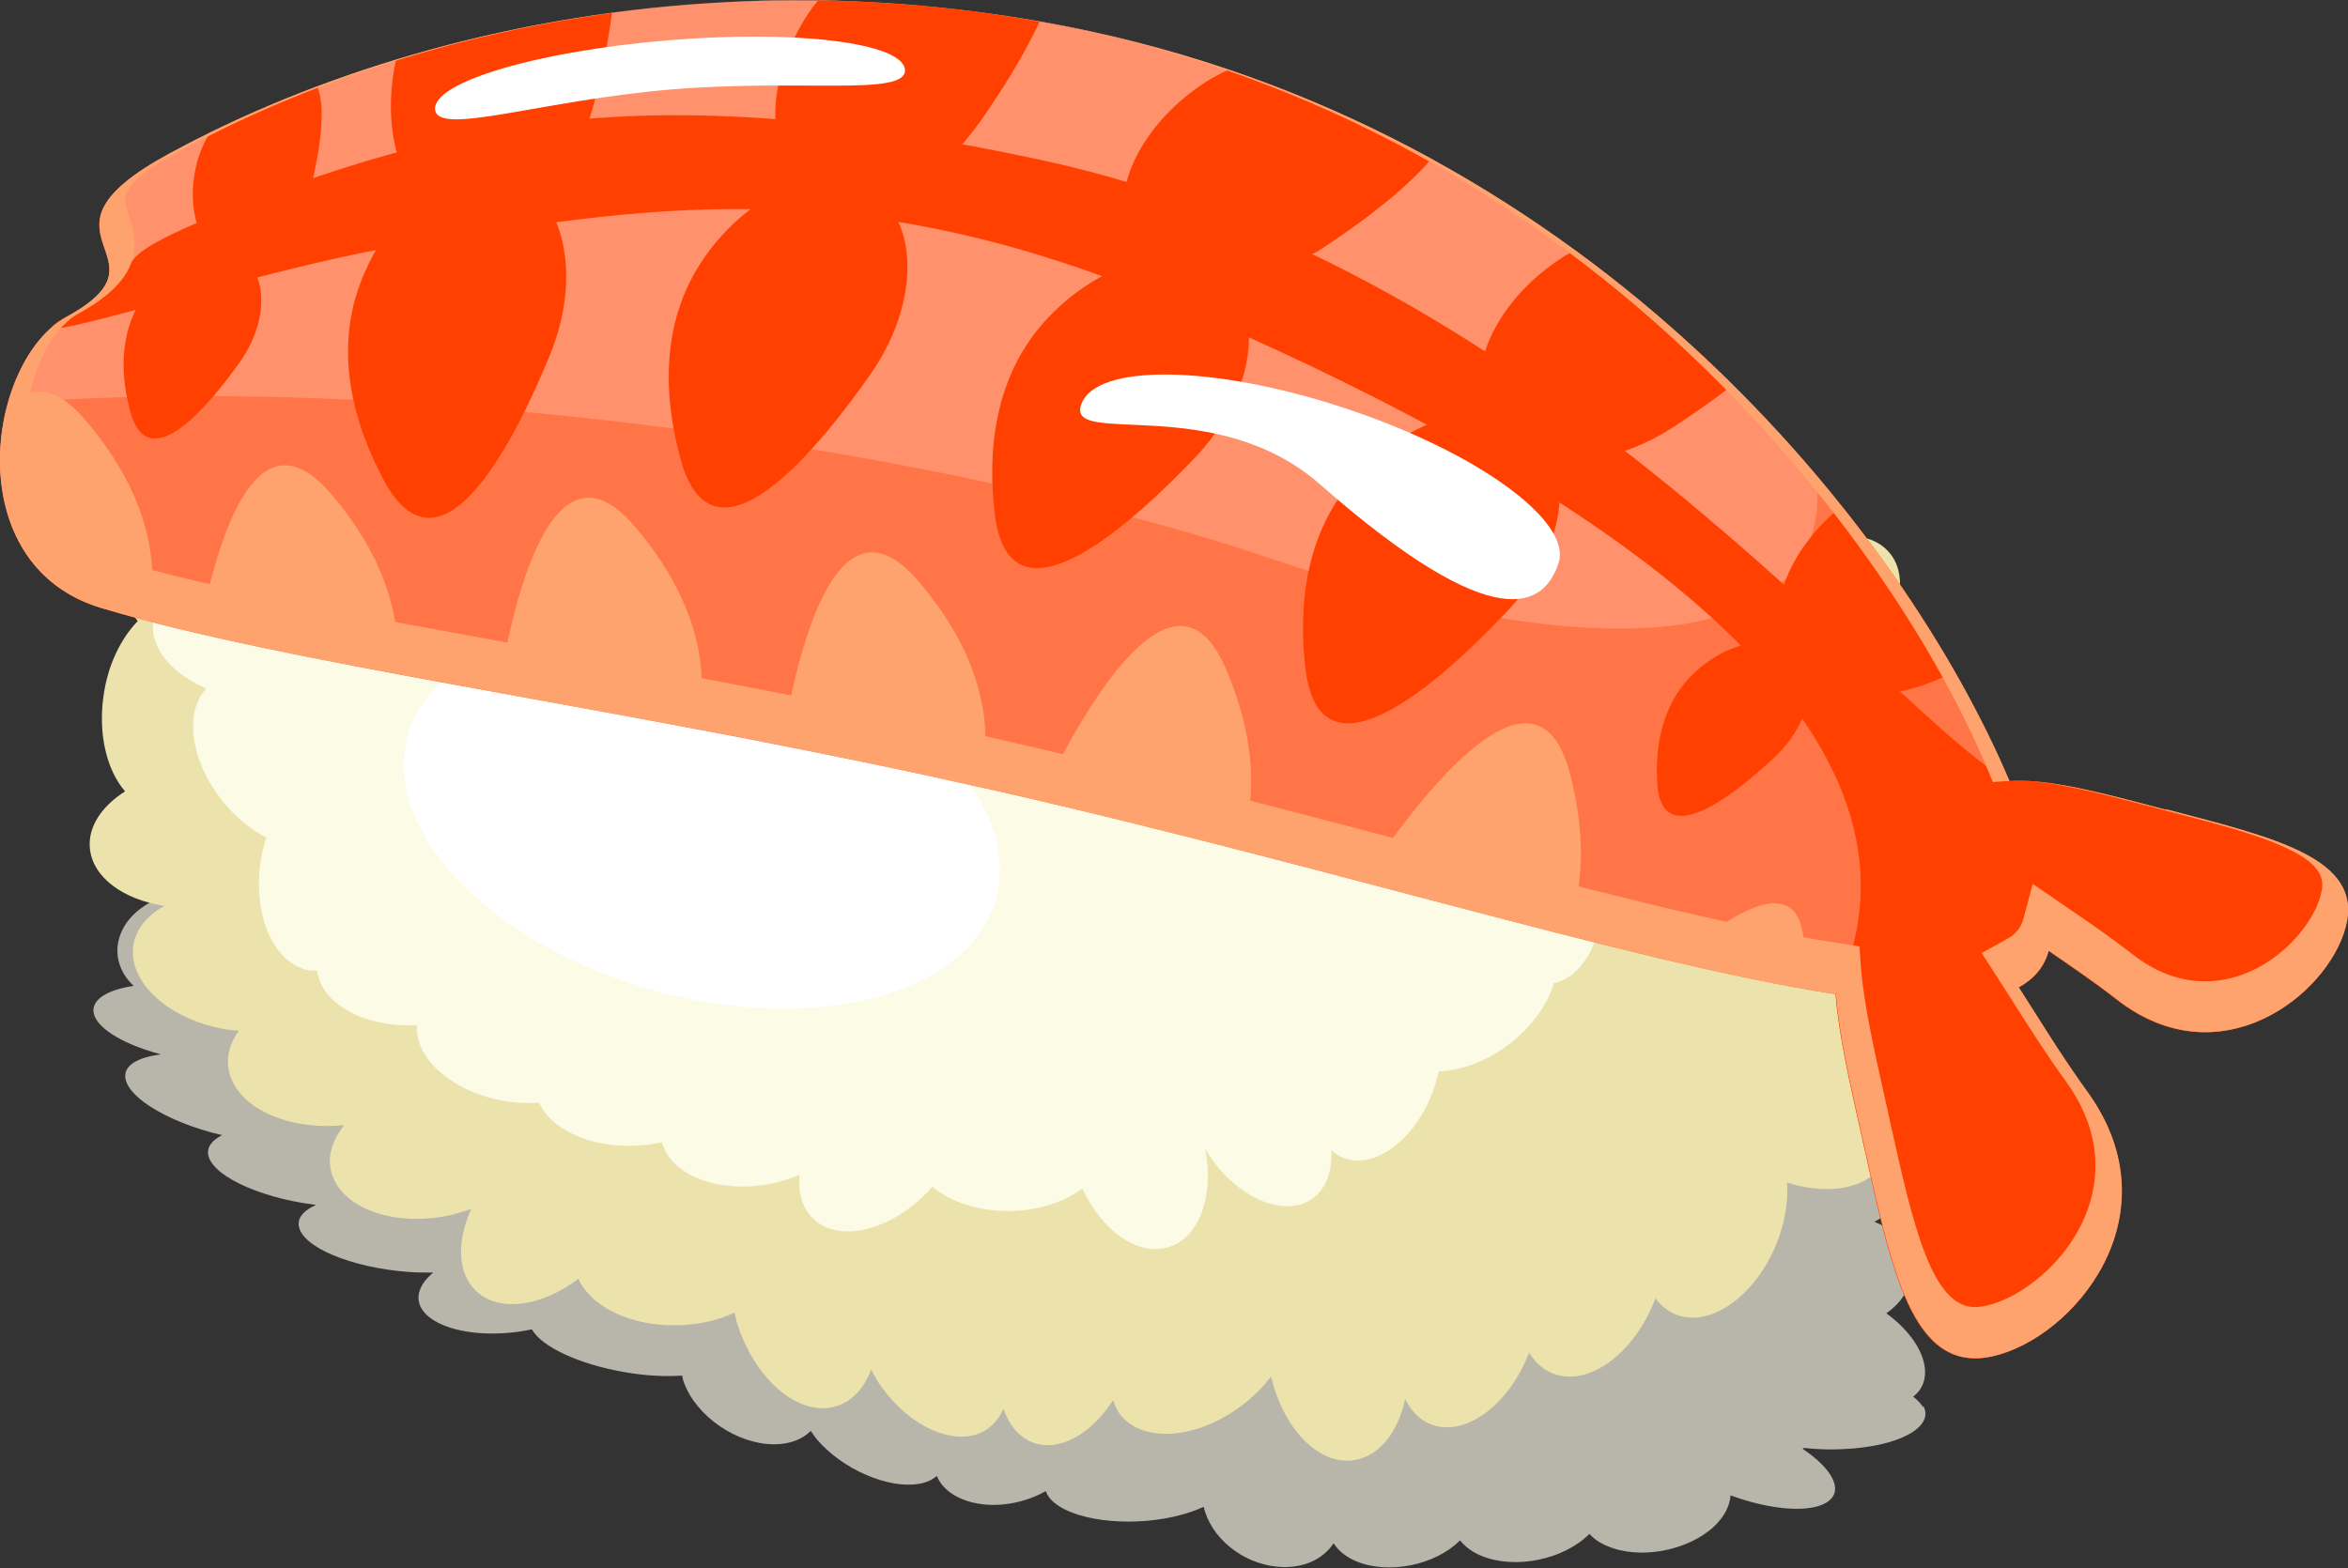 <?xml version="1.0" encoding="UTF-8"?>
<svg xmlns="http://www.w3.org/2000/svg" viewBox="0 0 98 65.47">
  <rect x="0" y="0" width="98" height="65.47" fill="#333333" stroke="none"/>
  <defs>
    <style>
      .cls-1 {
        fill: #ece2ac;
      }

      .cls-2, .cls-3 {
        fill: #fff;
      }

      .cls-4 {
        fill: #ffa36e;
      }

      .cls-5 {
        fill: #ff4000;
      }

      .cls-6 {
        fill: #fcfbe6;
      }

      .cls-7 {
        fill: #ff7547;
      }

      .cls-8 {
        fill: #b8b5aa;
        mix-blend-mode: multiply;
      }

      .cls-3 {
        mix-blend-mode: color-dodge;
        opacity: .2;
      }

      .cls-9 {
        isolation: isolate;
      }
    </style>
  </defs>
  <g class="cls-9">
    <g id="Layer_2" data-name="Layer 2">
      <g id="_图层_5" data-name="图层 5">
        <g id="_图层_1_205" data-name="图层 1,205">
          <path class="cls-8" d="M80.26,58.75c-.08-.15-.23-.3-.41-.44,.62-.46,.69-1.34,.05-2.3-.3-.44-.7-.84-1.17-1.18,.4-.28,.73-.64,.91-1.08,.45-1.11-.18-2.27-1.41-2.74,1.05-.55,1.4-1.31,.73-1.91-.78-.71-2.65-.95-4.37-.61-.05-.05-.1-.09-.15-.14,.09-.09,.17-.17,.25-.27,.86-1.17,.36-2.52-1.11-3.02-.29-.1-.6-.15-.91-.17-.37-.71-1.71-1.51-3.49-2.02-.87-.25-1.72-.39-2.48-.43-.03-.14-.07-.29-.13-.44-.55-1.34-2.18-2.42-3.65-2.41-.13,0-.26,.02-.38,.04-.72-.66-2.48-1.13-4.35-1.1-.57,0-1.09,.06-1.55,.15,0-.05,.02-.1,.03-.15,.1-1.37-1.11-2.67-2.71-2.91-.39-.06-.77-.05-1.12,.02-.83-.7-2.76-1.16-4.75-1.08-.84,.03-1.57,.16-2.15,.35-.73-1.29-2.41-2.27-3.82-2.21-1,.04-1.59,.6-1.65,1.38-.04-.08-.07-.15-.12-.23-.83-1.31-2.63-2.27-4.03-2.15-.4,.03-.71,.16-.95,.35-.95-.46-2.52-.71-4.07-.57-.84,.08-1.54,.25-2.06,.49-.87-1.16-2.46-2-3.79-1.92-1.29,.08-1.89,1-1.5,2.15-.02,0-.04,0-.05,0-1.23-1.26-3.22-2.07-4.55-1.82-1.05,.2-1.39,.99-.98,1.95-1.45-1.19-3.53-1.88-4.76-1.53-1.2,.34-1.14,1.54,.06,2.75-.16-.05-.33-.11-.5-.15-2.3-.62-4.48-.49-4.86,.3-.15,.31,0,.67,.39,1.04-.69-.2-1.36-.26-1.89-.13-1.27,.31-1.26,1.57,0,2.83-.76,.26-1.41,.76-1.72,1.42-.39,.83-.16,1.7,.49,2.3-1.01,.15-1.67,.51-1.68,1.01-.01,.68,1.16,1.41,2.82,1.85-.72,.09-1.25,.3-1.43,.64-.4,.8,1.18,1.97,3.53,2.62,.15,.04,.3,.07,.45,.11-.36,.19-.58,.42-.59,.71,0,.89,1.99,1.88,4.46,2.2,.02,0,.04,0,.06,0-.5,.22-.78,.52-.73,.88,.13,.88,2.17,1.74,4.54,1.92,.38,.03,.73,.03,1.07,.03-.73,.61-.85,1.33-.14,1.88,.86,.66,2.63,.84,4.26,.49,.4,.72,1.95,1.46,3.89,1.79,.87,.15,1.69,.19,2.38,.14,.02,.1,.04,.2,.08,.3,.52,1.41,2.2,2.56,3.75,2.57,.67,0,1.19-.21,1.54-.56,.08,.12,.16,.24,.26,.36,1.06,1.24,2.97,2.07,4.25,1.85,.32-.05,.57-.17,.75-.33,.17,.41,.53,.76,1.09,.98,1.05,.42,2.44,.24,3.46-.35,.04,.13,.12,.26,.24,.38,.81,.83,3.1,1.14,5.11,.69,.48-.11,.89-.25,1.24-.41,.29,1.27,1.59,2.36,3.07,2.5,1.05,.1,1.91-.3,2.35-.98,.2,.31,.51,.57,.96,.76,1.35,.55,3.28,.16,4.32-.88,0,0,0,0,0,0,.21,.26,.5,.49,.9,.65,1.4,.57,3.41,.16,4.49-.91,0,0,0,0,.01-.01,.18,.2,.43,.38,.75,.51,1.34,.57,3.32,.21,4.43-.8,.45-.42,.68-.88,.71-1.32,1.7,.63,3.42,.76,4.09,.24,.63-.48,.13-1.37-1.08-2.18,.02-.01,.03-.02,.05-.04,.53,.06,1.08,.08,1.64,.05,2.31-.1,3.81-.91,3.35-1.8Z"/>
        </g>
        <g id="_图层_1_204" data-name="图层 1,204">
          <path class="cls-1" d="M81.85,39.97c-.11-.25-.28-.46-.48-.65,.53-1.03,.43-2.64-.37-4.16-.37-.7-.85-1.28-1.36-1.73,.35-.63,.6-1.39,.7-2.24,.24-2.15-.58-4.02-1.88-4.47,.94-1.33,1.14-2.82,.37-3.68-.89-1.01-2.78-.83-4.41,.35-.05-.07-.11-.13-.17-.2,.07-.19,.14-.37,.19-.57,.64-2.39-.1-4.66-1.64-5.07-.3-.08-.62-.06-.93,0-.49-1.15-1.95-2.16-3.79-2.48-.9-.16-1.76-.13-2.51,.05-.05-.25-.12-.5-.21-.75-.78-2.23-2.58-3.63-4.02-3.13-.13,.05-.25,.12-.36,.19-.82-.94-2.65-1.21-4.48-.54-.56,.2-1.06,.48-1.5,.79,0-.1,0-.19,0-.29-.15-2.49-1.58-4.44-3.19-4.34-.4,.02-.76,.17-1.09,.41-.94-.98-2.92-1.18-4.86-.37-.82,.34-1.51,.81-2.05,1.35-.95-2.08-2.78-3.3-4.16-2.71-.98,.41-1.46,1.61-1.37,3.04-.05-.12-.1-.25-.16-.37-1.05-2.08-3-3.22-4.35-2.54-.38,.19-.67,.53-.87,.94-1.02-.52-2.6-.44-4.11,.33-.81,.41-1.47,.97-1.94,1.56-1.06-1.81-2.78-2.78-4.07-2.2-1.26,.57-1.68,2.42-1.09,4.36-.02,0-.03,.01-.05,.02-1.44-1.86-3.54-2.67-4.81-1.78-1,.7-1.19,2.24-.61,3.83-1.65-1.67-3.82-2.21-4.96-1.18-1.12,1.01-.85,3.14,.55,4.93-.17-.04-.34-.09-.52-.11-2.38-.36-4.49,.6-4.73,2.14-.09,.61,.13,1.21,.57,1.74-.72-.13-1.39-.02-1.88,.39-1.2,.98-.96,3.24,.5,5.1-.7,.72-1.25,1.82-1.43,3.13-.23,1.63,.15,3.11,.9,3.98-.96,.61-1.55,1.46-1.47,2.37,.11,1.22,1.4,2.15,3.11,2.41-.7,.39-1.18,.95-1.29,1.63-.25,1.57,1.51,3.16,3.94,3.54,.16,.02,.3,.03,.46,.04-.32,.45-.5,.95-.45,1.46,.15,1.61,2.29,2.72,4.78,2.49,.02,0,.04,0,.06,0-.45,.57-.68,1.2-.56,1.83,.29,1.53,2.44,2.41,4.81,1.96,.38-.07,.72-.18,1.06-.3-.61,1.34-.59,2.68,.2,3.43,.96,.91,2.74,.65,4.27-.51,.52,1.16,2.18,1.99,4.15,1.94,.88-.02,1.7-.21,2.37-.53,.04,.17,.07,.34,.13,.52,.77,2.36,2.63,3.88,4.15,3.38,.66-.21,1.14-.78,1.42-1.52,.1,.19,.2,.37,.32,.56,1.27,1.89,3.29,2.75,4.52,1.93,.3-.21,.53-.5,.68-.85,.24,.68,.66,1.19,1.24,1.41,1.11,.4,2.44-.37,3.34-1.78,.07,.22,.16,.43,.3,.61,.95,1.22,3.26,1.03,5.15-.44,.45-.35,.83-.74,1.14-1.15,.52,2.19,1.99,3.72,3.47,3.49,1.05-.16,1.83-1.17,2.13-2.54,.25,.49,.61,.87,1.08,1.05,1.42,.54,3.25-.8,4.09-3,0,0,0,0,0,0,.25,.4,.58,.72,1.01,.88,1.48,.56,3.39-.84,4.26-3.13,0,0,0-.02,0-.03,.22,.3,.49,.54,.83,.68,1.42,.59,3.3-.71,4.21-2.9,.37-.9,.51-1.8,.46-2.6,1.78,.58,3.5,.23,4.06-.91,.53-1.07-.12-2.51-1.46-3.57,.01-.03,.03-.05,.04-.08,.53-.07,1.08-.22,1.62-.45,2.25-.94,3.58-2.88,2.97-4.34Z"/>
        </g>
        <g id="_图层_1_203" data-name="图层 1,203">
          <path class="cls-6" d="M65.92,28.06s-.05,0-.07-.02c.08-.17,.17-.33,.24-.51,.82-2.16,.35-4.35-1.05-4.88-.7-.27-1.51-.06-2.24,.48,.62-1.91,.21-3.77-1.03-4.29-.57-.24-1.22-.13-1.84,.2-.34-.92-1.21-1.85-2.42-2.44-.62-.31-1.26-.48-1.85-.55,.08-.4,.07-.79-.09-1.15-.58-1.38-2.77-1.77-4.89-.88-.46,.19-.88,.44-1.25,.71-.11-.39-.25-.79-.46-1.18-1.03-1.96-2.89-3-4.16-2.34-.02,.01-.04,.03-.06,.04-.02-.06-.02-.12-.04-.18-.2-.48-.61-.84-1.13-1.07-.38-.57-.89-.96-1.49-1.03-.76-.09-1.49,.34-2.06,1.09-.1,.04-.21,.06-.31,.11-.77,.32-1.43,.77-1.93,1.27-.9-1.97-2.63-3.12-3.93-2.57-.92,.39-1.38,1.53-1.3,2.87-.05-.12-.09-.23-.15-.35-1-1.97-2.84-3.04-4.11-2.4-.44,.22-.75,.63-.93,1.14-.97-.4-2.37-.3-3.71,.38-.97,.5-1.72,1.19-2.15,1.93-.98-1.16-2.27-1.71-3.27-1.26-1.22,.55-1.6,2.38-.98,4.26-1.36-1.85-3.41-2.65-4.63-1.79-1.22,.85-1.16,3.03,.09,4.93-1.2-.61-2.41-.66-3.17,.02-1.13,1.02-.77,3.27,.8,5.02,.08,.09,.17,.16,.26,.25-2.14-.23-3.99,.65-4.21,2.04-.17,1.11,.76,2.22,2.21,2.83-.94,1.02-.66,3.06,.71,4.74,.54,.66,1.16,1.16,1.8,1.49-.11,.33-.2,.68-.25,1.04-.32,2.28,.61,4.3,2.09,4.51,.09,.01,.19,0,.28,0,.17,1.41,1.99,2.39,4.16,2.28-.08,1.43,1.52,2.82,3.73,3.18,.47,.08,.93,.08,1.37,.06,.54,1.19,2.32,1.96,4.36,1.77,.27-.02,.52-.07,.77-.12,.36,1.37,2.33,2.15,4.51,1.74,.44-.08,.85-.22,1.23-.38-.06,.74,.11,1.4,.58,1.84,1.08,1.02,3.23,.5,4.81-1.17,.05-.06,.1-.12,.15-.18,.75,.64,1.95,1.05,3.3,1.02,1.19-.03,2.24-.39,2.96-.94,.84,1.79,2.35,2.86,3.63,2.44,1.28-.41,1.88-2.18,1.5-4.12,.06,.1,.11,.2,.17,.3,1.2,1.79,3.12,2.6,4.27,1.83,.6-.4,.87-1.16,.83-2.04,.16,.14,.33,.25,.52,.32,1.32,.48,2.99-.78,3.73-2.82,.1-.27,.17-.54,.23-.8,.93-.03,2-.41,2.97-1.16,.94-.73,1.57-1.64,1.84-2.52,1.43-.34,2.3-2.35,1.95-4.62-.13-.81-.4-1.53-.75-2.13,.34-.44,.64-.95,.87-1.53,.79-2.08,.34-4.18-1-4.69Z"/>
        </g>
        <g id="_图层_1_202" data-name="图层 1,202">
          <path class="cls-2" d="M41.57,37.53c1.11-3.99-3.49-8.75-10.27-10.63-6.78-1.88-13.18-.17-14.28,3.82-1.11,3.99,3.49,8.75,10.27,10.63,6.78,1.88,13.18,.17,14.28-3.82Z"/>
        </g>
        <g id="_图层_1_201" data-name="图层 1,201">
          <path class="cls-7" d="M90.41,33.81c-2.6-.68-4.91-1.32-6.55-1.2-4.46-10.54-17.31-26.75-38.39-31.3-15.11-3.26-29.13,.07-38.41,5.11-6.36,3.45,.39,4.25-4.28,6.81-3.36,1.84-4.55,10.37,1.45,12.16,7.76,2.32,20.17,3.9,34.53,7,15.1,3.26,29.16,7.8,37.86,9.12,.13,1.72,.62,3.84,1.14,6.16,1.19,5.35,2.03,9.71,5.4,8.96,3.37-.75,7.69-5.88,3.95-11.05-1.09-1.5-2-3.02-2.86-4.35,.63-.35,1.07-.85,1.25-1.53,.9,.62,1.88,1.28,2.84,2.03,4.3,3.36,8.81-.17,9.56-3.03,.75-2.86-2.95-3.71-7.49-4.9Z"/>
        </g>
        <g id="_图层_1_200" data-name="图层 1,200">
          <path class="cls-3" d="M45.48,1.3c-15.11-3.26-29.13,.07-38.41,5.11-6.36,3.45,.39,4.25-4.28,6.81-1.13,.62-2,1.99-2.45,3.61,18.47-1.39,40.8,2.44,52.64,6.47,13.08,4.45,23.57,4.28,22.85-3.42-6.71-7.94-16.84-15.65-30.35-18.57Z"/>
        </g>
        <g id="_图层_1_199" data-name="图层 1,199">
          <path class="cls-5" d="M90.41,33.81c-2.6-.68-4.91-1.32-6.55-1.2-5-2.75-19.28-21.36-40.36-25.92-15.11-3.26-23.57-2.09-33.89,2.04-6.71,2.69-2.16,1.93-6.83,4.49-3.36,1.84,7.87-2.01,14.06-2.98,10-1.57,18.64-3.27,32.15,2.47,14.66,6.23,33.33,16.68,27.62,28.79,.13,1.72,.62,3.84,1.14,6.16,1.19,5.35,2.03,9.71,5.4,8.96,3.37-.75,7.69-5.88,3.95-11.05-1.09-1.5-2-3.02-2.86-4.35,.63-.35,1.07-.85,1.25-1.53,.9,.62,1.88,1.28,2.84,2.03,4.3,3.36,8.81-.17,9.56-3.03,.75-2.86-2.95-3.71-7.49-4.9Z"/>
        </g>
        <g id="_图层_1_198" data-name="图层 1,198">
          <path class="cls-5" d="M10.12,10.77c1.09,.78,1.04,2.73-.12,4.36-1.16,1.63-3.8,4.93-4.57,2.02-.35-1.3-.55-3.21,.61-4.84,1.16-1.63,2.98-2.31,4.08-1.53Z"/>
        </g>
        <g id="_图层_1_197" data-name="图层 1,197">
          <path class="cls-5" d="M75.03,27.38c.92,.98,.48,2.88-.98,4.25-1.46,1.36-4.7,4.08-4.88,1.07-.08-1.34,.1-3.26,1.56-4.62,1.46-1.36,3.39-1.67,4.3-.69Z"/>
        </g>
        <g id="_图层_1_196" data-name="图层 1,196">
          <path class="cls-5" d="M21.43,7.37c2.16,.89,2.85,4.21,1.53,7.43-1.32,3.22-4.48,9.86-6.95,5.23-1.1-2.06-2.2-5.23-.88-8.44,1.32-3.22,4.14-5.1,6.31-4.21Z"/>
        </g>
        <g id="_图层_1_195" data-name="图层 1,195">
          <path class="cls-5" d="M36.48,8.03c1.91,1.34,1.85,4.73-.14,7.58-1.99,2.85-6.54,8.64-7.93,3.57-.62-2.25-1-5.58,.99-8.43,1.99-2.85,5.16-4.07,7.08-2.73Z"/>
        </g>
        <g id="_图层_1_194" data-name="图层 1,194">
          <path class="cls-5" d="M51.15,11.61c1.69,1.61,1.13,4.96-1.26,7.48-2.4,2.52-7.75,7.57-8.37,2.36-.28-2.32-.16-5.67,2.23-8.19,2.39-2.52,5.71-3.26,7.4-1.65Z"/>
        </g>
        <g id="_图层_1_193" data-name="图层 1,193">
          <path class="cls-5" d="M64.13,18.09c1.69,1.61,1.13,4.96-1.27,7.48-2.39,2.52-7.74,7.57-8.37,2.36-.28-2.32-.16-5.67,2.23-8.19,2.4-2.52,5.71-3.26,7.4-1.65Z"/>
        </g>
        <g id="_图层_1_192" data-name="图层 1,192">
          <path class="cls-4" d="M6.25,25.55c.58-3.43-1.19-6.27-2.71-8.04-1.36-1.58-2.44-1.4-3.28-.39-.76,3.16,.11,7.1,3.98,8.26,.61,.18,1.27,.36,1.94,.54,.03-.12,.05-.24,.07-.37Z"/>
        </g>
        <g id="_图层_1_191" data-name="图层 1,191">
          <path class="cls-4" d="M69.9,40.15c1.91,.45,3.69,.83,5.31,1.12,.1-.67,.11-1.32,.08-1.89-.19-3.32-3.45-.94-5.38,.77Z"/>
        </g>
        <g id="_图层_1_190" data-name="图层 1,190">
          <path class="cls-4" d="M16.56,28.13c.33-3.2-1.31-5.85-2.76-7.53-3.19-3.7-4.81,2.23-5.49,5.84,2.47,.58,5.23,1.12,8.25,1.69Z"/>
        </g>
        <g id="_图层_1_189" data-name="图层 1,189">
          <path class="cls-4" d="M51.14,27.87c-2.11-4.81-5.77,1.58-7.33,4.68-.15,.29-.26,.59-.37,.89,2.83,.66,5.6,1.35,8.29,2.04,1.02-2.83,.26-5.67-.59-7.61Z"/>
        </g>
        <g id="_图层_1_188" data-name="图层 1,188">
          <path class="cls-4" d="M29.18,29.99c.58-3.43-1.19-6.27-2.71-8.04-3.43-3.98-5.05,3.2-5.63,6.63-.02,.11-.03,.23-.05,.34,2.63,.48,5.4,.98,8.3,1.53,.03-.15,.07-.3,.09-.45Z"/>
        </g>
        <g id="_图层_1_187" data-name="图层 1,187">
          <path class="cls-4" d="M65.5,32.2c-1.4-5.06-5.93,.73-7.93,3.58-.24,.35-.45,.7-.64,1.06,2.96,.78,5.78,1.52,8.42,2.2,.98-2.43,.65-4.99,.15-6.84Z"/>
        </g>
        <g id="_图层_1_186" data-name="图层 1,186">
          <path class="cls-4" d="M40.9,32.86c.04-.19,.09-.39,.12-.59,.58-3.43-1.19-6.27-2.72-8.04-3.43-3.98-5.05,3.2-5.63,6.63-.02,.09-.02,.18-.04,.27,1.99,.39,4.03,.81,6.12,1.26,.72,.16,1.43,.32,2.14,.48Z"/>
        </g>
        <g id="_图层_1_185" data-name="图层 1,185">
          <path class="cls-5" d="M9.67,10.95c1.3,.33,2.75-.97,3.25-2.91,.32-1.24,.76-3.39,.32-4.43-1.57,.59-3.07,1.23-4.47,1.92-.24,.39-.44,.82-.56,1.31-.49,1.94,.17,3.77,1.47,4.1Z"/>
        </g>
        <g id="_图层_1_184" data-name="图层 1,184">
          <path class="cls-5" d="M40.83,5.19c.78-1.11,1.85-2.74,2.56-4.29C40.25,.34,37.16,.06,34.16,.01c-.08,.1-.17,.19-.25,.3-2,2.84-2.08,6.23-.17,7.58,1.91,1.35,5.08,.14,7.08-2.7Z"/>
        </g>
        <g id="_图层_1_183" data-name="图层 1,183">
          <path class="cls-5" d="M19.15,9.34c2.27,.57,4.79-1.69,5.65-5.06,.26-1.02,.57-2.39,.74-3.74-3.18,.43-6.2,1.1-9.01,1.96-.72,3.26,.42,6.29,2.62,6.84Z"/>
        </g>
        <g id="_图层_1_182" data-name="图层 1,182">
          <path class="cls-5" d="M81.58,28.03c-1.27-2.22-2.84-4.56-4.71-6.9-2.34,1.9-3.32,4.61-2.17,6.38,1.17,1.81,4.14,1.98,6.89,.52Z"/>
        </g>
        <g id="_图层_1_181" data-name="图层 1,181">
          <path class="cls-5" d="M62.23,17.72c1.27,1.96,4.66,2.02,7.58,.13,.72-.47,1.63-1.09,2.52-1.78-1.98-1.96-4.17-3.86-6.58-5.62-.18,.1-.36,.18-.53,.29-2.92,1.89-4.25,5.01-2.98,6.97Z"/>
        </g>
        <g id="_图层_1_180" data-name="图层 1,180">
          <path class="cls-5" d="M54.94,10.53c1.42-.92,3.56-2.42,4.8-3.9-2.62-1.44-5.44-2.7-8.46-3.72-.32,.15-.64,.31-.95,.51-2.92,1.89-4.25,5.01-2.98,6.97,1.27,1.96,4.66,2.02,7.58,.13Z"/>
        </g>
        <g id="_图层_1_179" data-name="图层 1,179">
          <path class="cls-4" d="M45.25,1.27c21.42,4.63,33.73,21.46,37.63,30.67l.3,.71,.74-.05s-.03,0-.05,0c-4.46-10.54-17.31-26.75-38.39-31.3-2.05-.44-4.07-.75-6.07-.97,1.96,.21,3.92,.53,5.84,.94Z"/>
        </g>
        <g id="_图层_1_178" data-name="图层 1,178">
          <path class="cls-4" d="M35.6,.06c-.61-.02-1.22-.04-1.82-.05,.61,0,1.21,.02,1.82,.05Z"/>
        </g>
        <g id="_图层_1_177" data-name="图层 1,177">
          <path class="cls-4" d="M90.41,33.81c-2.35-.62-4.46-1.19-6.05-1.21,1.36,.02,3.29,.52,5.34,1.06l.92,.24c2.04,.53,3.96,1.03,5.15,1.68,1.26,.68,1.23,1.26,1.09,1.79-.38,1.47-2.33,3.6-4.83,3.6-1.05,0-2.07-.38-3.04-1.14-.92-.72-1.83-1.34-2.71-1.94l-1.44-.99-.39,1.47c-.1,.37-.32,.64-.73,.86l-1.01,.56,.62,.96c.23,.36,.47,.73,.71,1.11,.67,1.06,1.37,2.16,2.18,3.28,1.6,2.21,1.36,4.19,.88,5.45-.8,2.12-2.76,3.6-4.19,3.92-.18,.04-.34,.06-.49,.06-1.81,0-2.6-3.54-3.51-7.64l-.25-1.13c-.45-2.02-.88-3.94-.99-5.44l-.06-.85-.85-.13c-4.61-.7-10.76-2.32-17.87-4.2-6.05-1.59-12.91-3.4-19.92-4.92-6.11-1.32-11.93-2.37-17.06-3.3-6.96-1.26-12.98-2.35-17.39-3.67-2.67-.8-3.29-3.09-3.43-4.38-.25-2.37,.75-5.03,2.19-5.82,2.72-1.49,2.5-2.92,2.08-4.14-.24-.69-.43-1.24,2.2-2.67C14.04,2.77,21.76,.63,29.65,.13,20.83,.68,12.98,3.19,7.07,6.41c-6.36,3.45,.39,4.25-4.28,6.81-3.36,1.84-4.55,10.37,1.45,12.16,7.76,2.32,20.17,3.9,34.53,7,15.1,3.26,29.16,7.8,37.86,9.12,.13,1.72,.62,3.84,1.14,6.16,1.19,5.35,2.03,9.71,5.4,8.96,3.37-.75,7.69-5.88,3.95-11.05-1.09-1.5-2-3.02-2.86-4.35,.63-.35,1.07-.85,1.25-1.53,.9,.62,1.88,1.28,2.84,2.03,4.3,3.36,8.81-.17,9.56-3.03,.75-2.86-2.95-3.71-7.49-4.9Z"/>
        </g>
        <g id="_图层_1_176" data-name="图层 1,176">
          <path class="cls-4" d="M36.62,.1c.78,.05,1.55,.11,2.32,.19-.78-.08-1.55-.14-2.32-.19Z"/>
        </g>
        <g id="_图层_1_175" data-name="图层 1,175">
          <path class="cls-4" d="M30.38,.09c.79-.04,1.58-.06,2.37-.07-.8,0-1.59,.03-2.37,.07Z"/>
        </g>
        <g id="_图层_1_174" data-name="图层 1,174">
          <path class="cls-2" d="M65.05,23.51c.58-1.75-3.41-4.65-8.92-6.47-5.5-1.82-10.44-1.88-11.01-.13-.58,1.75,5.61-.52,9.96,3.3,7.48,6.57,9.39,5.05,9.97,3.3Z"/>
        </g>
        <g id="_图层_1_173" data-name="图层 1,173">
          <path class="cls-2" d="M37.77,2.91c-.1-1.13-4.56-1.68-9.98-1.22-5.42,.46-9.73,1.75-9.63,2.88,.09,1.13,4.39-.37,9.8-.83,5.42-.46,9.9,.3,9.81-.83Z"/>
        </g>
      </g>
    </g>
  </g>
</svg>